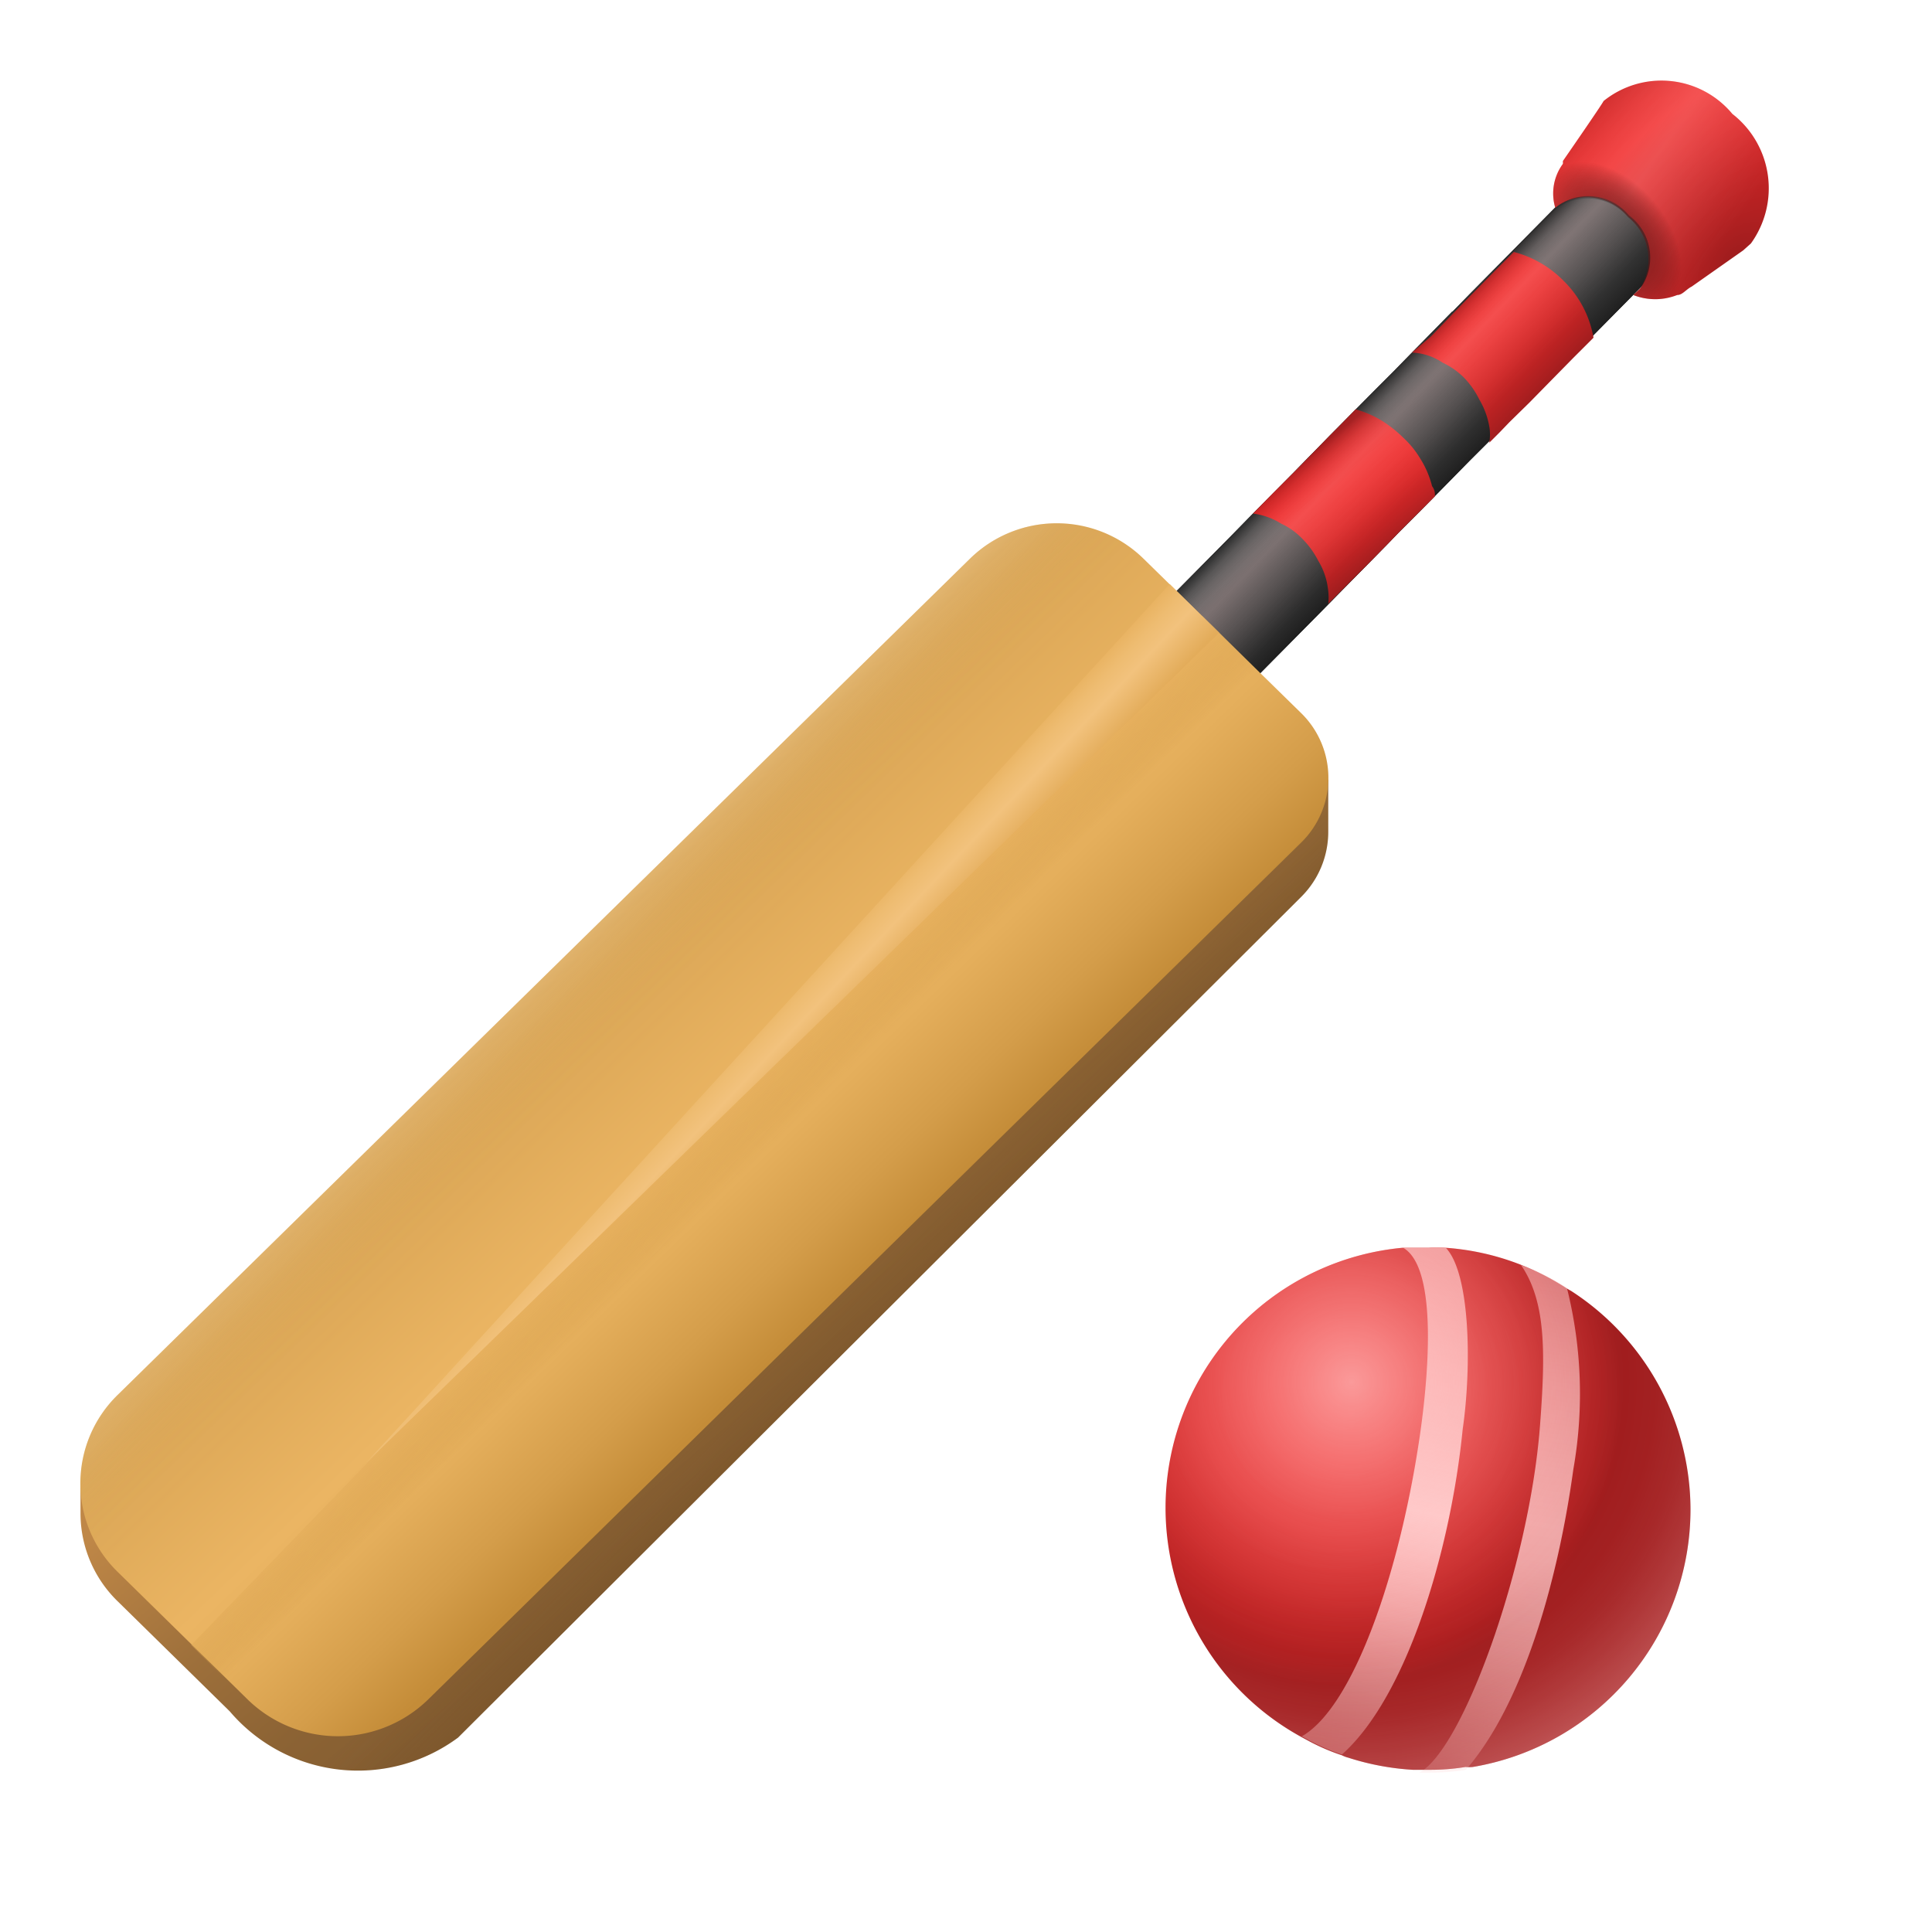 <svg xmlns="http://www.w3.org/2000/svg" viewBox="0 0 48 48"><defs><radialGradient id="wRxYF6e_M9jEruJ875N~Ya" cx="14.16" cy="34.77" r="7.27" gradientTransform="translate(19)" gradientUnits="userSpaceOnUse"><stop offset="0" stop-color="#f12d2d"></stop><stop offset=".22" stop-color="#ed2c2c"></stop><stop offset=".44" stop-color="#e12a2a"></stop><stop offset=".66" stop-color="#cc2626"></stop><stop offset=".89" stop-color="#b02021"></stop><stop offset=".98" stop-color="#a11d1e"></stop></radialGradient><linearGradient id="wRxYF6e_M9jEruJ875N~Yb" x1="19.65" x2="17.51" y1="31.31" y2="44.2" gradientTransform="translate(19)" gradientUnits="userSpaceOnUse"><stop offset="0" stop-color="#ffc9c9" stop-opacity=".5"></stop><stop offset="0" stop-color="#ffc9c9" stop-opacity=".5"></stop><stop offset=".22" stop-color="#ffc9c9" stop-opacity=".66"></stop><stop offset=".4" stop-color="#ffc9c9" stop-opacity=".76"></stop><stop offset=".5" stop-color="#ffc9c9" stop-opacity=".8"></stop><stop offset=".57" stop-color="#ffc9c9" stop-opacity=".78"></stop><stop offset=".65" stop-color="#ffc9c9" stop-opacity=".71"></stop><stop offset=".75" stop-color="#ffc9c9" stop-opacity=".61"></stop><stop offset=".85" stop-color="#ffc9c9" stop-opacity=".47"></stop><stop offset=".96" stop-color="#ffc9c9" stop-opacity=".28"></stop><stop offset="1" stop-color="#ffc9c9" stop-opacity=".2"></stop></linearGradient><linearGradient id="wRxYF6e_M9jEruJ875N~Yc" x1="17.15" x2="14.4" y1="31.14" y2="43.74" gradientTransform="translate(19)" gradientUnits="userSpaceOnUse"><stop offset="0" stop-color="#ffc9c9" stop-opacity=".7"></stop><stop offset=".13" stop-color="#ffc9c9" stop-opacity=".76"></stop><stop offset=".37" stop-color="#ffc9c9" stop-opacity=".91"></stop><stop offset=".5" stop-color="#ffc9c9"></stop><stop offset=".56" stop-color="#ffc9c9" stop-opacity=".94"></stop><stop offset=".68" stop-color="#ffc9c9" stop-opacity=".79"></stop><stop offset=".85" stop-color="#ffc9c9" stop-opacity=".55"></stop><stop offset="1" stop-color="#ffc9c9" stop-opacity=".3"></stop></linearGradient><radialGradient id="wRxYF6e_M9jEruJ875N~Yd" cx="14.58" cy="34.34" r="10.17" gradientTransform="translate(19)" gradientUnits="userSpaceOnUse"><stop offset="0" stop-color="#ffc9c9" stop-opacity=".7"></stop><stop offset=".01" stop-color="#ffc9c9" stop-opacity=".68"></stop><stop offset=".19" stop-color="#ffc9c9" stop-opacity=".44"></stop><stop offset=".34" stop-color="#ffc9c9" stop-opacity=".25"></stop><stop offset=".48" stop-color="#ffc9c9" stop-opacity=".11"></stop><stop offset=".59" stop-color="#ffc9c9" stop-opacity=".03"></stop><stop offset=".67" stop-color="#ffc9c9" stop-opacity="0"></stop><stop offset=".74" stop-color="#ffc9c9" stop-opacity=".02"></stop><stop offset=".82" stop-color="#ffc9c9" stop-opacity=".07"></stop><stop offset=".9" stop-color="#ffc9c9" stop-opacity=".16"></stop><stop offset=".99" stop-color="#ffc9c9" stop-opacity=".28"></stop><stop offset="1" stop-color="#ffc9c9" stop-opacity=".3"></stop></radialGradient><linearGradient id="wRxYF6e_M9jEruJ875N~Ye" x1="14.18" x2="11.93" y1="9.94" y2="12.17" gradientTransform="matrix(-1 0 0 1 48 0)" gradientUnits="userSpaceOnUse"><stop offset="0" stop-color="#1f1f1f"></stop><stop offset=".03" stop-color="#272727"></stop><stop offset=".12" stop-color="#3f3f3f"></stop><stop offset=".23" stop-color="#515151"></stop><stop offset=".34" stop-color="#5b5b5b"></stop><stop offset=".47" stop-color="#5e5e5e"></stop><stop offset=".68" stop-color="#454545"></stop><stop offset=".94" stop-color="#1f1f1f"></stop></linearGradient><linearGradient id="wRxYF6e_M9jEruJ875N~Yf" x1="14.18" x2="11.93" y1="9.94" y2="12.17" gradientTransform="matrix(-1 0 0 1 48 0)" gradientUnits="userSpaceOnUse"><stop offset="0" stop-color="#1f1f1f"></stop><stop offset=".01" stop-color="#272727"></stop><stop offset=".07" stop-color="#3f3f3f"></stop><stop offset=".12" stop-color="#515151"></stop><stop offset=".18" stop-color="#5b5b5b"></stop><stop offset=".25" stop-color="#5e5e5e"></stop><stop offset=".55" stop-color="#454545"></stop><stop offset=".94" stop-color="#1f1f1f"></stop></linearGradient><radialGradient id="wRxYF6e_M9jEruJ875N~Yg" cx="4.94" cy="6.37" r="11.81" gradientTransform="matrix(-.73 .68 .37 .4 44.35 .49)" gradientUnits="userSpaceOnUse"><stop offset=".02" stop-color="#a11d1e"></stop><stop offset=".11" stop-color="#b02021"></stop><stop offset=".43" stop-color="#df292a"></stop><stop offset=".59" stop-color="#f12d2d"></stop><stop offset=".68" stop-color="#e62b2b"></stop><stop offset=".84" stop-color="#c72525"></stop><stop offset="1" stop-color="#a41e1f"></stop></radialGradient><linearGradient id="wRxYF6e_M9jEruJ875N~Yh" x1="38.74" x2="42.94" y1="2.86" y2="5.81" gradientUnits="userSpaceOnUse"><stop offset="0" stop-color="#ffc9c9" stop-opacity="0"></stop><stop offset=".15" stop-color="#ffc9c9" stop-opacity=".08"></stop><stop offset=".46" stop-color="#ffc9c9" stop-opacity=".28"></stop><stop offset=".5" stop-color="#ffc9c9" stop-opacity=".3"></stop><stop offset=".67" stop-color="#ffc9c9" stop-opacity=".18"></stop><stop offset=".88" stop-color="#ffc9c9" stop-opacity=".05"></stop><stop offset="1" stop-color="#ffc9c9" stop-opacity="0"></stop></linearGradient><radialGradient id="wRxYF6e_M9jEruJ875N~Yi" cx="7.95" cy="5.84" r="2.14" gradientTransform="matrix(.65 .76 .49 -.42 32.01 2.29)" gradientUnits="userSpaceOnUse"><stop offset=".02" stop-color="#661313"></stop><stop offset=".27" stop-color="#661313" stop-opacity=".97"></stop><stop offset=".45" stop-color="#661313" stop-opacity=".88"></stop><stop offset=".62" stop-color="#661313" stop-opacity=".72"></stop><stop offset=".77" stop-color="#661313" stop-opacity=".5"></stop><stop offset=".91" stop-color="#661313" stop-opacity=".22"></stop><stop offset="1" stop-color="#661313" stop-opacity="0"></stop></radialGradient><linearGradient id="wRxYF6e_M9jEruJ875N~Yj" x1="11.66" x2="9.37" y1="7.41" y2="9.64" gradientTransform="matrix(-1 0 0 1 48 0)" gradientUnits="userSpaceOnUse"><stop offset="0" stop-color="#a41e1f"></stop><stop offset=".03" stop-color="#b62122"></stop><stop offset=".08" stop-color="#d02627"></stop><stop offset=".14" stop-color="#e22a2a"></stop><stop offset=".19" stop-color="#ed2c2c"></stop><stop offset=".26" stop-color="#f12d2d"></stop><stop offset=".39" stop-color="#e92b2b"></stop><stop offset=".61" stop-color="#d12727"></stop><stop offset=".87" stop-color="#ac1f20"></stop><stop offset=".94" stop-color="#a11d1e"></stop></linearGradient><linearGradient id="wRxYF6e_M9jEruJ875N~Yk" x1="15.44" x2="13.39" y1="11.28" y2="13.83" gradientTransform="matrix(-1 0 0 1 48 0)" gradientUnits="userSpaceOnUse"><stop offset="0" stop-color="#a41e1f"></stop><stop offset=".04" stop-color="#ba2223"></stop><stop offset=".1" stop-color="#d22727"></stop><stop offset=".17" stop-color="#e42a2b"></stop><stop offset=".23" stop-color="#ee2c2c"></stop><stop offset=".32" stop-color="#f12d2d"></stop><stop offset=".44" stop-color="#eb2c2c"></stop><stop offset=".6" stop-color="#db2929"></stop><stop offset=".77" stop-color="#c12324"></stop><stop offset=".94" stop-color="#a11d1e"></stop></linearGradient><linearGradient id="wRxYF6e_M9jEruJ875N~Yl" x1="12.54" x2="14.29" y1="11.83" y2="10.16" gradientTransform="matrix(-1 0 0 1 48 0)" gradientUnits="userSpaceOnUse"><stop offset="0" stop-color="#ffc9c9" stop-opacity="0"></stop><stop offset=".15" stop-color="#ffc9c9" stop-opacity=".05"></stop><stop offset=".43" stop-color="#ffc9c9" stop-opacity=".18"></stop><stop offset=".65" stop-color="#ffc9c9" stop-opacity=".3"></stop><stop offset=".68" stop-color="#ffc9c9" stop-opacity=".28"></stop><stop offset=".89" stop-color="#ffc9c9" stop-opacity=".08"></stop><stop offset="1" stop-color="#ffc9c9" stop-opacity="0"></stop></linearGradient><linearGradient id="wRxYF6e_M9jEruJ875N~Ym" x1="26.42" x2="32.23" y1="33.91" y2="26.95" gradientTransform="matrix(-1 0 0 1 48 0)" gradientUnits="userSpaceOnUse"><stop offset="0" stop-color="#855e32"></stop><stop offset=".24" stop-color="#8c6334"></stop><stop offset=".57" stop-color="#9e703b"></stop><stop offset=".97" stop-color="#bc8546"></stop><stop offset="1" stop-color="#bf8747"></stop></linearGradient><linearGradient id="wRxYF6e_M9jEruJ875N~Yn" x1="26.46" x2="27.77" y1="33.2" y2="31.87" gradientTransform="matrix(-1 0 0 1 48 0)" gradientUnits="userSpaceOnUse"><stop offset="0" stop-color="#613e18"></stop><stop offset=".46" stop-color="#613e18" stop-opacity=".47"></stop><stop offset=".81" stop-color="#613e18" stop-opacity=".13"></stop><stop offset="1" stop-color="#613e18" stop-opacity="0"></stop></linearGradient><linearGradient id="wRxYF6e_M9jEruJ875N~Yo" x1="34.28" x2="26.93" y1="24.34" y2="31.95" gradientTransform="matrix(-1 0 0 1 48 0)" gradientUnits="userSpaceOnUse"><stop offset="0" stop-color="#d4a050"></stop><stop offset=".21" stop-color="#dfaa59"></stop><stop offset=".5" stop-color="#ebb563"></stop><stop offset=".64" stop-color="#e5af5c"></stop><stop offset=".85" stop-color="#d49d4a"></stop><stop offset="1" stop-color="#c48c38"></stop></linearGradient><linearGradient id="wRxYF6e_M9jEruJ875N~Yp" x1="31.43" x2="34.71" y1="27.37" y2="24.22" gradientTransform="rotate(89.47 24.028 20.355)" gradientUnits="userSpaceOnUse"><stop offset="0" stop-color="#bd8736" stop-opacity=".5"></stop><stop offset="0" stop-color="#bf8938" stop-opacity=".52"></stop><stop offset="0" stop-color="#c48e3d" stop-opacity=".57"></stop><stop offset="0" stop-color="#cc9644" stop-opacity=".66"></stop><stop offset="0" stop-color="#d7a150" stop-opacity=".78"></stop><stop offset="0" stop-color="#e6b05e" stop-opacity=".94"></stop><stop offset="0" stop-color="#ebb563"></stop><stop offset=".04" stop-color="#e9b361" stop-opacity=".95"></stop><stop offset=".11" stop-color="#e4ad5b" stop-opacity=".82"></stop><stop offset=".2" stop-color="#dba552" stop-opacity=".6"></stop><stop offset=".31" stop-color="#d09945" stop-opacity=".31"></stop><stop offset=".42" stop-color="#c48c38" stop-opacity="0"></stop></linearGradient><linearGradient id="wRxYF6e_M9jEruJ875N~Yq" x1="30.03" x2="28.88" y1="24.35" y2="25.54" gradientTransform="rotate(89.47 24.028 20.355)" gradientUnits="userSpaceOnUse"><stop offset="0" stop-color="#e3ac5a"></stop><stop offset=".5" stop-color="#f2c27d"></stop><stop offset=".76" stop-color="#eebc71"></stop><stop offset="1" stop-color="#e9b362"></stop></linearGradient><linearGradient id="wRxYF6e_M9jEruJ875N~Yr" x1="34.43" x2="27.08" y1="24.19" y2="31.79" gradientTransform="matrix(-1 0 0 1 48 0)" gradientUnits="userSpaceOnUse"><stop offset="0" stop-color="#fcddac" stop-opacity=".8"></stop><stop offset=".01" stop-color="#fcddac" stop-opacity=".71"></stop><stop offset=".03" stop-color="#fcddac" stop-opacity=".55"></stop><stop offset=".06" stop-color="#fcddac" stop-opacity=".4"></stop><stop offset=".08" stop-color="#fcddac" stop-opacity=".27"></stop><stop offset=".11" stop-color="#fcddac" stop-opacity=".17"></stop><stop offset=".14" stop-color="#fcddac" stop-opacity=".1"></stop><stop offset=".17" stop-color="#fcddac" stop-opacity=".04"></stop><stop offset=".22" stop-color="#fcddac" stop-opacity=".01"></stop><stop offset=".3" stop-color="#fcddac" stop-opacity="0"></stop></linearGradient></defs><g data-name="Cricket Game"><path fill="url(#wRxYF6e_M9jEruJ875N~Ya)" d="M42,37.49a6.49,6.49,0,0,1-5.41,6.41,1,1,0,0,1-.18,0,5.37,5.37,0,0,1-.9.07H35.1a6.47,6.47,0,0,1-1.6-.3.76.76,0,0,1-.16-.06,5.21,5.21,0,0,1-.87-.38l-.13-.07A6.49,6.49,0,0,1,34.85,31h0c.22,0,.43,0,.65,0a2.88,2.88,0,0,1,.41,0h0a6.33,6.33,0,0,1,3,1s.08.05.12.07A6.48,6.48,0,0,1,42,37.49Z"></path><path fill="url(#wRxYF6e_M9jEruJ875N~Yb)" d="M38.93,32a5.78,5.78,0,0,0-1.14-.57c.62.91.61,2.16.47,4-.27,3.5-1.93,8.06-3,8.61h.26a5.46,5.46,0,0,0,.9-.07c1.45-1.67,2.3-4.78,2.67-7.47A10.81,10.81,0,0,0,38.93,32Z"></path><path fill="url(#wRxYF6e_M9jEruJ875N~Yc)" d="M35.92,31a2.88,2.88,0,0,0-.41,0c-.22,0-.43,0-.65,0,.89.51.62,3.34.39,4.84-.51,3.35-1.65,6.59-2.91,7.3l.13.07a5.21,5.21,0,0,0,.87.38c1.61-1.43,2.7-5.06,3-8.08C36.56,34,36.54,31.65,35.92,31Z"></path><path fill="url(#wRxYF6e_M9jEruJ875N~Yd)" d="M42,37.49a6.49,6.49,0,0,1-5.41,6.41,1,1,0,0,1-.18,0,5.37,5.37,0,0,1-.9.07H35.1a6.47,6.47,0,0,1-1.6-.3.76.76,0,0,1-.16-.06,5.21,5.21,0,0,1-.87-.38l-.13-.07A6.49,6.49,0,0,1,34.85,31h0c.22,0,.43,0,.65,0a2.88,2.88,0,0,1,.41,0h0a6.33,6.33,0,0,1,3,1s.08.05.12.07A6.48,6.48,0,0,1,42,37.49Z"></path><polygon fill="url(#wRxYF6e_M9jEruJ875N~Ye)" points="28 15.93 30.05 18 32.8 15.22 33.33 14.68 33.97 14.03 34.5 13.49 34.77 13.21 35.29 12.69 35.98 11.99 36.5 11.46 36.75 11.21 37.26 10.7 37.99 9.95 38.5 9.43 41.79 6.1 39.75 4.03 36.52 7.3 36.09 7.74 36.08 7.74 35.03 8.81 34.6 9.25 34.11 9.74 33.03 10.83 32.6 11.27 32.56 11.31 32.13 11.75 31.04 12.85 30.61 13.29 28 15.93"></polygon><polygon fill="url(#wRxYF6e_M9jEruJ875N~Yf)" points="28 15.93 30.05 18 32.8 15.22 33.33 14.68 33.97 14.03 34.5 13.49 34.77 13.21 35.29 12.69 35.98 11.99 36.5 11.46 36.75 11.21 37.26 10.7 37.99 9.95 38.5 9.43 41.79 6.1 39.75 4.03 36.52 7.3 36.09 7.74 36.08 7.74 35.03 8.81 34.6 9.25 34.11 9.74 33.03 10.83 32.6 11.27 32.56 11.31 32.13 11.75 31.04 12.85 30.61 13.29 28 15.93"></polygon><path fill="url(#wRxYF6e_M9jEruJ875N~Yg)" d="M38.64,5.16l0,0a1.31,1.31,0,0,1,1.83.19,1.31,1.31,0,0,1,.28,1.82l-.17.16a1.49,1.49,0,0,0,1.09,0h0c.13,0,.22-.14.36-.21l1.28-.9.19-.17a2.34,2.34,0,0,0-.46-3.22,2.29,2.29,0,0,0-3.2-.32C39.82,2.57,38.83,4,38.83,4l0,.07h0A1.24,1.24,0,0,0,38.64,5.16Z"></path><path fill="url(#wRxYF6e_M9jEruJ875N~Yh)" d="M38.64,5.16l0,0a1.31,1.31,0,0,1,1.83.19,1.31,1.31,0,0,1,.28,1.82l-.17.16a1.49,1.49,0,0,0,1.09,0h0c.13,0,.22-.14.36-.21l1.28-.9.19-.17a2.34,2.34,0,0,0-.46-3.22,2.29,2.29,0,0,0-3.2-.32C39.82,2.57,38.83,4,38.83,4l0,.07h0A1.24,1.24,0,0,0,38.64,5.16Z" opacity=".8"></path><polygon fill="#a07646" points="32.59 19.55 32.59 20.87 28 26 29 20 32.59 19.55"></polygon><path fill="url(#wRxYF6e_M9jEruJ875N~Yi)" d="M38.64,5.16l0,0,0,0a1.32,1.32,0,0,1,1.8.22,1.35,1.35,0,0,1,.29,1.81l0,0-.15.14a1.49,1.49,0,0,0,1.09,0h0A2.23,2.23,0,0,0,41,4.78,2.54,2.54,0,0,0,38.83,4l0,.07h0A1.24,1.24,0,0,0,38.64,5.16Z" opacity=".7"></path><path fill="url(#wRxYF6e_M9jEruJ875N~Yj)" d="M35.08,8.76a1.46,1.46,0,0,1,.76.25,1.88,1.88,0,0,1,.53.37,2.13,2.13,0,0,1,.38.54,2,2,0,0,1,.25.67A1.15,1.15,0,0,1,37,11l.26-.26.24-.25L38,10l.51-.52.58-.59.5-.5a2.6,2.6,0,0,0-.75-1.42,2.67,2.67,0,0,0-1.23-.71l-.44.44-.64.65-.43.44h0l-.55.57Z"></path><path fill="url(#wRxYF6e_M9jEruJ875N~Yk)" d="M31.13,12.76a1.7,1.7,0,0,1,.7.25,1.73,1.73,0,0,1,.53.38,2.17,2.17,0,0,1,.39.54,1.74,1.74,0,0,1,.24.68A1.46,1.46,0,0,1,33,15l.35-.35.18-.18L34,14l.53-.54.27-.28.85-.85c0-.08,0-.16-.07-.25a2.36,2.36,0,0,0-.29-.68,2.34,2.34,0,0,0-.42-.52,3.16,3.16,0,0,0-.51-.41,2.53,2.53,0,0,0-.68-.3l-.43.44-.19.19-.43.44,0,0-.43.44-.57.57Z"></path><path fill="url(#wRxYF6e_M9jEruJ875N~Yl)" d="M28,15.93,30.05,18l2.75-2.78.53-.54L34,14l.53-.54.27-.28.52-.52L36,12l.52-.53.25-.25.51-.51L38,10l.51-.52,2.11-2.14.15-.14,0,0,0,0a1.37,1.37,0,0,0-.31-1.79,1.32,1.32,0,0,0-1.79-.23l0,0,0,0h0L36.52,7.3l-.43.44h0L35,8.81l-.43.44-.49.49L33,10.83l-.43.44,0,0-.43.44L31,12.85l-.43.44Z" opacity=".7"></path><path fill="url(#wRxYF6e_M9jEruJ875N~Ym)" d="M2.76,35.64c.06-.07.11-.15.18-.22L24.1,15.88a3.1,3.1,0,0,1,4.31,0l3.91,3.19a2.15,2.15,0,0,1,.42.58l.26-.29v1.28a2.28,2.28,0,0,1-.68,1.65L11.38,43.17a4.18,4.18,0,0,1-5.67-.65L2.94,39.8A3.05,3.05,0,0,1,2,37.62H2l0-.77Z"></path><path fill="url(#wRxYF6e_M9jEruJ875N~Yn)" d="M2.76,35.64c.06-.07.11-.15.18-.22L24.1,15.88a3.1,3.1,0,0,1,4.31,0l3.91,3.19a2.15,2.15,0,0,1,.42.58l.26-.29v1.28a2.28,2.28,0,0,1-.68,1.65L11.38,43.17a4.18,4.18,0,0,1-5.67-.65L2.94,39.8A3.05,3.05,0,0,1,2,37.62H2l0-.77Z" opacity=".2"></path><path fill="url(#wRxYF6e_M9jEruJ875N~Yo)" d="M2.92,39.05l3.24,3.18a3.21,3.21,0,0,0,4.47,0L32.32,20.94a2.25,2.25,0,0,0,0-3.23l-3.91-3.83a3.08,3.08,0,0,0-4.31,0L2.92,34.66A3.07,3.07,0,0,0,2.92,39.05Z"></path><polygon fill="url(#wRxYF6e_M9jEruJ875N~Yp)" points="4.75 40.87 4.75 40.87 29.66 15.1 31.31 16.72 5.84 41.97 4.75 40.87" opacity=".7"></polygon><polygon fill="url(#wRxYF6e_M9jEruJ875N~Yq)" points="29.06 14.51 30.29 15.72 9.09 36.35 29.06 14.51"></polygon><path fill="url(#wRxYF6e_M9jEruJ875N~Yr)" d="M2.92,39.05l3.24,3.18a3.21,3.21,0,0,0,4.47,0L32.32,20.94a2.25,2.25,0,0,0,0-3.23l-3.91-3.83a3.08,3.08,0,0,0-4.31,0L2.92,34.66A3.07,3.07,0,0,0,2.92,39.05Z" opacity=".4"></path></g></svg>